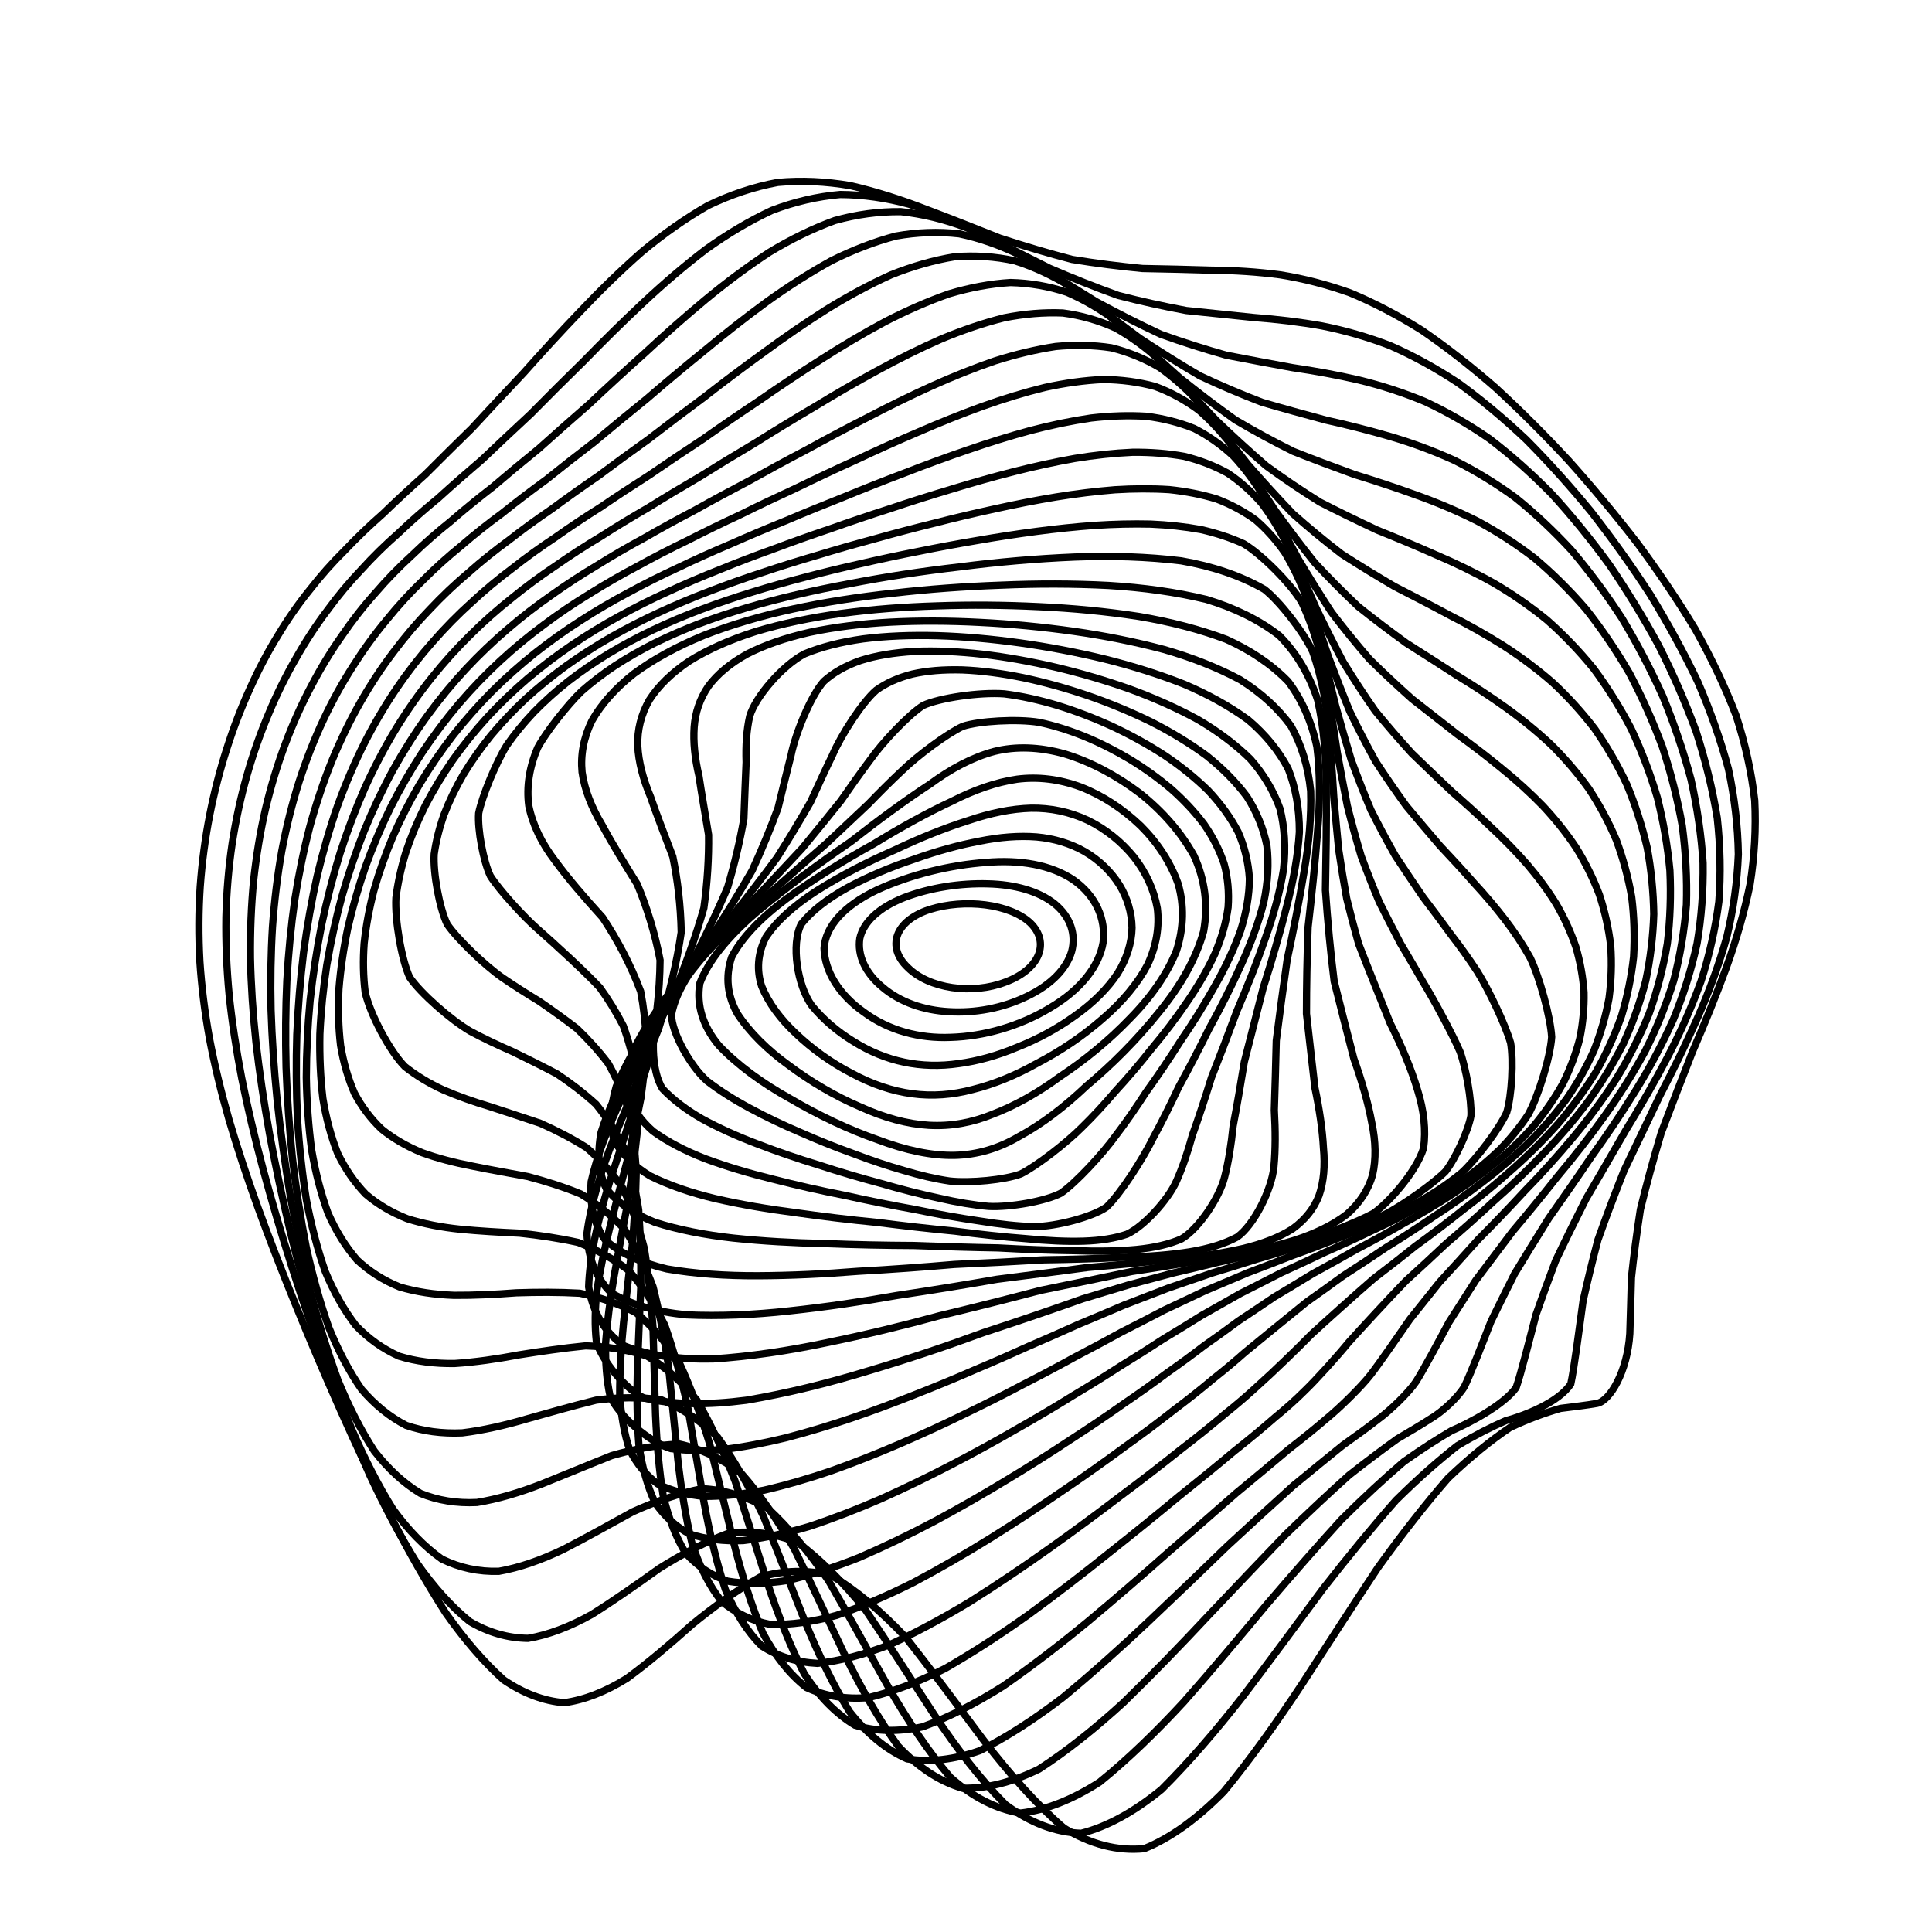 <svg xmlns="http://www.w3.org/2000/svg" version="1.1" xmlns:xlink="http://www.w3.org/1999/xlink" xmlns:svgjs="http://svgjs.dev/svgjs" viewBox="0 0 800 800"><defs><linearGradient x1="50%" y1="0%" x2="50%" y2="100%" id="ccchaos-grad"><stop stop-color="hsl(265, 55%, 30%)" stop-opacity="1" offset="0%"></stop><stop stop-color="hsl(265, 55%, 60%)" stop-opacity="1" offset="100%"></stop></linearGradient></defs><g stroke-width="3" stroke="url(#ccchaos-grad)" fill="none" stroke-linecap="round"><path d="M383.14 86.54C393.58 90.47 403.88 94.57 414.01 98.61 424.14 101.91 434.13 104.88 443.94 107.43 453.78 109.04 463.48 110.26 473.04 111.18 482.66 111.38 492.18 111.55 501.61 111.87 511.15 111.96 520.64 112.56 530.11 113.8 539.74 115.34 549.38 117.81 559.04 121.26 568.91 125.35 578.82 130.54 588.77 136.78 598.91 143.73 609.07 151.67 619.19 160.48 629.42 169.87 639.55 179.98 649.46 190.64 659.33 201.66 668.84 213.07 677.87 224.74 686.61 236.54 694.67 248.47 701.91 260.44 708.6 272.4 714.29 284.34 718.85 296.22 722.68 308.03 725.28 319.77 726.59 331.45 727.17 343.05 726.51 354.62 724.67 366.16 722.31 377.65 718.99 389.15 714.83 400.67 710.61 412.18 705.91 423.74 700.9 435.3 696.37 446.87 691.98 458.18 687.86 469.17 684.58 480.13 681.7 490.71 679.25 500.84 677.69 510.85 676.47 520.31 675.54 529.09 675.29 537.64 675.11 545.39 674.87 552.24 673.9 567.87 666.64 580.15 661.29 581.12 657.09 581.86 652.03 582.45 646.16 583.19 639.93 584.97 632.93 587.49 625.26 591.11 617.28 596.47 608.71 603.4 599.62 612.07 590.33 622.75 580.62 635.16 570.56 649.14 560.39 664.48 549.95 680.66 539.31 697.09 528.62 713.3 517.78 728.46 506.83 741.8 495.88 752.95 484.86 761.03 473.79 765.49 462.74 766.59 451.65 763.72 440.57 756.98 429.5 747.46 418.42 735.09 407.35 720.67 396.29 705.86 385.5 691.29 374.98 677.91 364.44 666.8 354.16 658.17 344.15 652.36 334.1 649.9 324.29 650.24 314.74 653.03 305.13 658.4 295.75 665.17 286.61 672.64 277.39 680.88 268.39 688.53 259.61 694.97 250.73 700.48 242.06 703.91 233.61 705.05 225.05 704.35 216.7 701.16 208.57 695.62 200.34 688.28 192.33 678.92 184.57 667.91 176.74 655.68 169.17 642.33 161.89 628.25 154.58 613.65 147.59 598.79 140.98 583.93 134.37 569.08 128.17 554.5 122.42 540.34 116.74 526.44 111.54 513.02 106.85 500.11 102.29 487.5 98.27 475.34 94.83 463.61 91.53 452.11 88.83 440.92 86.74 430 84.79 419.21 83.46 408.6 82.77 398.14 82.19 387.73 82.23 377.4 82.9 367.18 83.64 356.95 84.97 347.05 86.84 337.49 88.72 327.94 91.1 318.75 93.94 309.96 96.73 301.19 99.95 292.86 103.56 285 107.06 277.19 110.93 269.87 115.13 263.07 119.2 256.3 123.58 250.03 128.27 244.24 132.8 238.4 137.64 232.97 142.77 227.9 147.76 222.62 153.06 217.56 158.66 212.64 164.17 207.29 170 201.91 176.15 196.42 182.24 190.31 188.68 183.95 195.46 177.31 202.22 169.97 209.34 162.33 216.81 154.44 224.29 146.01 232.12 137.47 240.27 128.97 248.46 120.33 256.98 112.04 265.78 104.3 274.63 96.94 283.76 90.48 293.14 85.12 302.56 80.58 312.2 77.36 322.05 75.54 331.91 74.65 341.96 75.12 352.15 76.87 362.35 79.22 372.69 82.5 383.13 86.54" stroke-dasharray="0 0" transform="rotate(0, 400, 400)" opacity="0.26"></path><path d="M383.01 97.11C393.11 101.08 403.08 105.22 412.93 109.3 422.79 112.69 432.53 115.75 442.13 118.41 451.77 120.15 461.3 121.5 470.72 122.54 480.21 122.83 489.63 123.05 498.97 123.34 508.43 123.34 517.86 123.75 527.27 124.71 536.83 125.87 546.4 127.85 555.99 130.74 565.75 134.17 575.54 138.63 585.33 144.09 595.27 150.22 605.18 157.32 615.02 165.3 624.92 173.88 634.66 183.2 644.14 193.13 653.53 203.48 662.53 214.28 671.01 225.41 679.19 236.75 686.67 248.3 693.34 259.94 699.48 271.65 704.65 283.39 708.74 295.1 712.16 306.79 714.42 318.43 715.47 330 715.87 341.53 715.13 353 713.28 364.39 710.99 375.77 707.8 387.09 703.84 398.35 699.83 409.6 695.37 420.81 690.6 431.93 686.27 443.05 682.05 453.8 678.05 464.15 674.81 474.45 671.91 484.29 669.39 493.59 667.69 502.78 666.29 511.34 665.15 519.19 664.46 530.25 663.53 547.69 662.64 553.88 658.47 561.71 644.57 568.45 636.92 571.08 631.24 574.07 624.83 577.91 617.76 582.89 610.41 589.54 602.47 597.67 594.01 607.39 585.34 618.85 576.24 631.78 566.77 645.96 557.18 661.18 547.29 676.92 537.17 692.62 527 707.86 516.63 721.89 506.14 734.02 495.63 743.99 485.02 750.99 474.34 754.57 463.67 755.03 452.95 751.82 442.2 745.06 431.47 735.78 420.71 723.89 409.95 710.1 399.19 695.96 388.68 681.98 378.42 669.04 368.15 658.12 358.12 649.42 348.33 643.27 338.51 640.17 328.92 639.68 319.56 641.5 310.15 645.81 300.96 651.57 291.98 658.18 282.94 665.73 274.1 672.97 265.47 679.33 256.75 685.08 248.23 689.11 239.91 691.15 231.5 691.67 223.29 689.93 215.3 685.99 207.22 680.4 199.37 672.83 191.75 663.57 184.08 653.06 176.67 641.31 169.55 628.65 162.41 615.33 155.59 601.53 149.14 587.54 142.71 573.38 136.68 559.3 131.09 545.47 125.57 531.76 120.53 518.42 115.99 505.49 111.57 492.79 107.69 480.5 104.38 468.63 101.2 456.94 98.61 445.6 96.62 434.6 94.77 423.7 93.52 413.06 92.9 402.66 92.39 392.3 92.48 382.13 93.2 372.15 93.99 362.17 95.34 352.6 97.22 343.44 99.11 334.27 101.48 325.53 104.3 317.22 107.07 308.92 110.25 301.08 113.8 293.71 117.26 286.34 121.06 279.46 125.19 273.05 129.17 266.61 133.47 260.61 138.05 255.04 142.49 249.33 147.21 243.96 152.21 238.87 157.07 233.49 162.23 228.25 167.66 223.07 173 217.43 178.64 211.7 184.58 205.82 190.45 199.32 196.65 192.57 203.17 185.54 209.66 177.89 216.49 169.98 223.64 161.86 230.79 153.31 238.28 144.72 246.07 136.25 253.89 127.74 262.02 119.64 270.44 112.15 278.88 105.09 287.61 98.97 296.58 93.95 305.57 89.75 314.81 86.84 324.24 85.31 333.69 84.66 343.34 85.32 353.14 87.22 362.95 89.67 372.91 93.03 383 97.11" stroke-dasharray="0 0" transform="rotate(4.276, 400, 400)" opacity="0.47"></path><path d="M383.43 107.68C393.18 111.68 402.85 115.85 412.42 119.97 422.01 123.43 431.5 126.58 440.9 129.35 450.33 131.23 459.68 132.72 468.96 133.88 478.3 134.29 487.59 134.59 496.84 134.89 506.18 134.85 515.51 135.13 524.83 135.86 534.27 136.7 543.73 138.26 553.19 140.63 562.79 143.45 572.39 147.22 581.97 151.93 591.65 157.25 601.27 163.51 610.77 170.64 620.29 178.36 629.61 186.84 638.63 195.97 647.52 205.55 655.99 215.64 663.91 226.12 671.53 236.87 678.45 247.88 684.56 259.06 690.18 270.36 694.85 281.75 698.5 293.14 701.53 304.58 703.48 315.98 704.31 327.31 704.55 338.65 703.73 349.9 701.89 361.05 699.67 372.21 696.62 383.26 692.86 394.19 689.06 405.12 684.83 415.93 680.3 426.57 676.17 437.21 672.11 447.4 668.24 457.11 665.05 466.78 662.15 475.91 659.57 484.46 657.74 492.9 656.19 500.68 654.86 507.73 653.82 517.67 652.29 533.22 651.22 538.8 647.15 546.69 634.36 556.1 627.37 560.43 622.19 564.62 616.32 569.74 609.82 575.99 603.06 583.79 595.72 592.94 587.86 603.5 579.81 615.54 571.31 628.77 562.43 642.97 553.42 657.89 544.09 673.04 534.51 687.91 524.86 702.13 514.99 715.01 504.97 725.95 494.92 734.77 484.74 740.75 474.48 743.5 464.21 743.38 453.87 739.89 443.48 733.13 433.1 724.11 422.67 712.7 412.23 699.53 401.79 686.04 391.57 672.66 381.58 660.16 371.58 649.47 361.8 640.74 352.25 634.29 342.66 630.64 333.28 629.37 324.13 630.28 314.92 633.58 305.91 638.33 297.11 644.03 288.25 650.82 279.57 657.53 271.09 663.65 262.54 669.46 254.17 673.87 246 676.61 237.75 678.12 229.7 677.61 221.85 675.11 213.94 671.12 206.24 665.24 198.79 657.68 191.29 648.89 184.04 638.77 177.1 627.62 170.14 615.73 163.5 603.18 157.22 590.25 150.98 577.02 145.13 563.69 139.7 550.44 134.36 537.18 129.48 524.16 125.1 511.45 120.84 498.87 117.1 486.64 113.92 474.8 110.87 463.09 108.39 451.74 106.5 440.74 104.75 429.83 103.59 419.22 103.04 408.91 102.6 398.63 102.75 388.61 103.5 378.85 104.32 369.09 105.7 359.8 107.58 350.97 109.47 342.13 111.84 333.75 114.63 325.83 117.37 317.88 120.51 310.41 124.02 303.4 127.42 296.35 131.16 289.75 135.21 283.59 139.12 277.35 143.34 271.49 147.82 265.98 152.16 260.28 156.78 254.84 161.65 249.6 166.4 244.02 171.42 238.52 176.7 233.01 181.88 227.02 187.34 220.91 193.09 214.61 198.76 207.73 204.74 200.61 211.02 193.23 217.25 185.3 223.81 177.17 230.67 168.89 237.51 160.28 244.68 151.72 252.14 143.34 259.6 135.01 267.37 127.15 275.42 119.95 283.48 113.24 291.82 107.47 300.4 102.81 309 98.97 317.83 96.39 326.88 95.13 335.93 94.73 345.19 95.58 354.63 97.61 364.06 100.16 373.66 103.57 383.42 107.67" stroke-dasharray="0 0" transform="rotate(8.552, 400, 400)" opacity="0.57"></path><path d="M384.36 118.25C393.79 122.27 403.16 126.45 412.46 130.6 421.78 134.12 431.03 137.36 440.22 140.24 449.43 142.26 458.6 143.9 467.71 145.2 476.88 145.75 486.03 146.15 495.14 146.51 504.34 146.47 513.53 146.67 522.71 147.23 532 147.81 541.3 149.02 550.57 150.93 559.96 153.2 569.33 156.33 578.64 160.33 588.01 164.88 597.29 170.32 606.41 176.6 615.51 183.44 624.37 191.04 632.9 199.33 641.27 208.06 649.2 217.35 656.57 227.08 663.63 237.12 670 247.49 675.58 258.07 680.68 268.83 684.9 279.73 688.13 290.67 690.81 301.7 692.47 312.73 693.1 323.7 693.2 334.71 692.33 345.64 690.52 356.45 688.37 367.28 685.47 377.98 681.89 388.51 678.3 399.05 674.3 409.42 670 419.55 666.07 429.69 662.18 439.32 658.42 448.43 655.29 457.5 652.4 465.99 649.78 473.87 647.85 481.66 646.15 488.79 644.65 495.21 643.3 504.29 641.18 518.6 639.91 523.93 638.49 528.67 633.21 536.4 629.05 540.21 625.88 543.45 622.04 547.08 617.56 551.31 612.83 556.67 607.46 562.96 601.48 570.35 595.27 579.12 588.5 589.11 581.22 600.3 573.76 612.69 565.84 626.04 557.53 640.05 549.1 654.52 540.33 668.97 531.28 682.92 522.16 696.07 512.81 707.8 503.27 717.57 493.7 725.29 483.97 730.3 474.13 732.29 464.28 731.66 454.34 727.92 444.32 721.2 434.31 712.45 424.24 701.51 414.13 688.96 404.02 676.11 394.1 663.32 384.39 651.28 374.67 640.83 365.15 632.12 355.83 625.44 346.49 621.29 337.33 619.32 328.38 619.38 319.38 621.7 310.57 625.47 301.95 630.25 293.27 636.21 284.77 642.3 276.45 648.05 268.07 653.74 259.87 658.33 251.86 661.56 243.78 663.82 235.89 664.34 228.21 663.07 220.47 660.5 212.95 656.16 205.67 650.2 198.35 643.08 191.29 634.6 184.53 625 177.77 614.61 171.32 603.44 165.23 591.72 159.18 579.61 153.51 567.23 148.27 554.77 143.12 542.2 138.41 529.72 134.19 517.44 130.09 505.2 126.5 493.24 123.45 481.59 120.55 470.04 118.18 458.81 116.4 447.92 114.75 437.11 113.67 426.6 113.18 416.42 112.81 406.28 113.01 396.42 113.8 386.87 114.66 377.32 116.05 368.27 117.93 359.71 119.82 351.12 122.17 343.01 124.93 335.38 127.65 327.7 130.75 320.48 134.19 313.7 137.54 306.85 141.22 300.41 145.19 294.36 149.04 288.19 153.17 282.33 157.56 276.76 161.81 270.96 166.33 265.35 171.09 259.86 175.72 254.01 180.61 248.18 185.76 242.3 190.79 235.94 196.09 229.43 201.66 222.73 207.15 215.49 212.92 208.03 218.97 200.35 224.97 192.21 231.27 183.92 237.86 175.55 244.42 166.95 251.29 158.47 258.43 150.25 265.57 142.16 273 134.59 280.7 127.73 288.4 121.39 296.37 116.01 304.59 111.73 312.81 108.25 321.27 105.99 329.95 105.01 338.63 104.85 347.52 105.88 356.59 108.03 365.67 110.66 374.93 114.12 384.35 118.24" stroke-dasharray="0 0" transform="rotate(12.828, 400, 400)" opacity="0.25"></path><path d="M385.79 128.82C394.9 132.85 403.98 137.04 413.01 141.2 422.06 144.78 431.07 148.1 440.03 151.07 449.02 153.23 457.99 155.03 466.92 156.48 475.9 157.2 484.87 157.72 493.81 158.17 502.83 158.17 511.85 158.34 520.85 158.79 529.94 159.18 539.02 160.1 548.06 161.62 557.19 163.41 566.27 165.97 575.26 169.32 584.29 173.13 593.18 177.78 601.88 183.24 610.53 189.21 618.91 195.93 626.93 203.33 634.78 211.19 642.16 219.62 648.98 228.53 655.49 237.77 661.32 247.38 666.39 257.27 671.02 267.37 674.79 277.64 677.65 288.02 680 298.51 681.41 309.04 681.86 319.54 681.84 330.1 680.93 340.6 679.15 350.97 677.09 361.38 674.32 371.65 670.94 381.72 667.56 391.82 663.77 401.71 659.7 411.32 655.96 420.94 652.24 430.04 648.61 438.58 645.55 447.1 642.68 455.03 640.03 462.34 638.01 469.6 636.18 476.21 634.53 482.16 632.89 490.64 630.2 504.33 628.72 509.74 627.18 514.86 622.02 524.33 618.12 529.47 615.19 533.69 611.66 538.39 607.53 543.75 603.2 550.18 598.28 557.52 592.78 565.87 587.08 575.43 580.83 586.04 574.1 597.65 567.19 610.21 559.84 623.46 552.09 637.13 544.22 651 536 664.64 527.48 677.61 518.9 689.67 510.06 700.25 501.01 708.88 491.92 715.55 482.66 719.66 473.26 720.96 463.84 719.86 454.31 715.92 444.68 709.27 435.06 700.8 425.35 690.34 415.58 678.39 405.81 666.17 396.21 653.96 386.79 642.38 377.36 632.21 368.11 623.56 359.04 616.7 349.94 612.13 341.02 609.53 332.28 608.8 323.51 610.2 314.9 613.01 306.46 616.87 297.99 621.97 289.67 627.35 281.53 632.61 273.34 638.03 265.32 642.62 257.48 646.12 249.58 648.93 241.88 650.24 234.37 649.99 226.82 648.65 219.49 645.68 212.39 641.19 205.28 635.62 198.42 628.71 191.85 620.65 185.3 611.79 179.05 602.05 173.16 591.66 167.32 580.79 161.85 569.52 156.8 558.02 151.84 546.33 147.31 534.59 143.26 522.93 139.34 511.24 135.9 499.72 132.99 488.44 130.22 477.21 127.99 466.24 126.3 455.59 124.76 444.98 123.77 434.67 123.34 424.68 123.04 414.72 123.29 405.06 124.1 395.71 124.99 386.35 126.39 377.51 128.26 369.16 130.15 360.79 132.47 352.89 135.2 345.44 137.89 337.94 140.94 330.87 144.33 324.21 147.63 317.46 151.24 311.07 155.14 305.01 158.92 298.79 162.97 292.84 167.27 287.1 171.43 281.11 175.85 275.25 180.51 269.45 185.03 263.29 189.81 257.09 194.82 250.81 199.72 244.08 204.87 237.19 210.27 230.12 215.59 222.57 221.17 214.82 227.01 206.91 232.8 198.62 238.86 190.24 245.2 181.87 251.5 173.35 258.08 165.02 264.94 157.03 271.77 149.23 278.89 142 286.26 135.51 293.63 129.58 301.25 124.6 309.12 120.7 316.99 117.59 325.1 115.66 333.42 114.96 341.74 115.02 350.28 116.22 359.01 118.48 367.75 121.19 376.67 124.69 385.78 128.81" stroke-dasharray="0 0" transform="rotate(17.103, 400, 400)" opacity="0.49"></path><path d="M387.67 139.38C396.47 143.41 405.26 147.59 414.02 151.77 422.79 155.39 431.55 158.78 440.28 161.85 449.04 164.15 457.78 166.1 466.51 167.71 475.27 168.6 484.04 169.28 492.78 169.85 501.58 169.93 510.38 170.12 519.16 170.52 528 170.78 536.82 171.47 545.59 172.68 554.4 174.06 563.15 176.12 571.78 178.89 580.42 182.03 588.9 185.95 597.15 190.62 605.32 195.75 613.2 201.61 620.7 208.13 628.01 215.08 634.85 222.62 641.13 230.67 647.1 239.05 652.42 247.84 657.01 256.94 661.18 266.28 664.55 275.84 667.05 285.54 669.11 295.4 670.29 305.32 670.58 315.24 670.46 325.25 669.53 335.21 667.8 345.07 665.82 354.97 663.2 364.74 660 374.31 656.82 383.91 653.25 393.29 649.4 402.39 645.85 411.49 642.29 420.07 638.8 428.11 635.81 436.13 632.96 443.58 630.31 450.45 628.21 457.27 626.28 463.51 624.5 469.15 622.6 477.28 619.37 490.9 617.68 496.65 615.99 502.39 610.87 513.92 607.17 520.44 604.43 525.62 601.16 531.33 597.34 537.73 593.36 545.1 588.82 553.32 583.75 562.45 578.52 572.59 572.76 583.62 566.53 595.43 560.15 607.95 553.33 620.93 546.11 634.1 538.79 647.26 531.1 660.01 523.11 671.95 515.05 682.9 506.72 692.35 498.16 699.88 489.57 705.56 480.77 708.83 471.82 709.5 462.85 708 453.73 703.9 444.51 697.34 435.28 689.17 425.95 679.18 416.53 667.82 407.12 656.22 397.85 644.59 388.73 633.48 379.61 623.61 370.63 615.05 361.82 608.07 353 603.13 344.32 599.97 335.8 598.53 327.26 599.06 318.87 600.96 310.64 603.9 302.38 608.12 294.26 612.75 286.32 617.42 278.33 622.43 270.5 626.86 262.85 630.45 255.16 633.59 247.65 635.48 240.34 636.03 233 635.7 225.87 633.91 218.98 630.71 212.08 626.56 205.43 621.12 199.07 614.53 192.74 607.16 186.71 598.87 181.02 589.83 175.4 580.29 170.14 570.23 165.29 559.82 160.53 549.15 156.2 538.31 152.32 527.43 148.58 516.45 145.3 505.54 142.54 494.79 139.91 484.03 137.8 473.46 136.22 463.15 134.78 452.87 133.87 442.84 133.51 433.1 133.27 423.39 133.56 413.95 134.4 404.81 135.31 395.67 136.71 387.02 138.58 378.84 140.45 370.64 142.76 362.88 145.44 355.54 148.09 348.15 151.09 341.15 154.42 334.51 157.67 327.76 161.22 321.33 165.04 315.17 168.74 308.83 172.72 302.7 176.93 296.73 181.01 290.49 185.34 284.32 189.89 278.18 194.32 271.68 198.98 265.12 203.86 258.45 208.64 251.38 213.65 244.14 218.9 236.75 224.05 228.94 229.46 220.99 235.11 212.92 240.7 204.56 246.55 196.18 252.65 187.87 258.71 179.51 265.04 171.41 271.62 163.7 278.17 156.25 284.99 149.41 292.06 143.33 299.12 137.82 306.42 133.26 313.97 129.76 321.5 127.02 329.27 125.41 337.26 124.98 345.25 125.26 353.45 126.61 361.85 128.98 370.26 131.75 378.86 135.27 387.66 139.38" stroke-dasharray="0 0" transform="rotate(21.379, 400, 400)" opacity="0.56"></path><path d="M389.94 149.95C398.43 153.96 406.93 158.13 415.41 162.3 423.91 165.95 432.41 169.4 440.89 172.57 449.4 175 457.9 177.1 466.39 178.88 474.92 179.95 483.44 180.81 491.95 181.51 500.5 181.72 509.04 181.97 517.55 182.37 526.1 182.56 534.62 183.1 543.06 184.07 551.53 185.13 559.91 186.76 568.14 189.03 576.36 191.58 584.38 194.83 592.16 198.78 599.84 203.12 607.21 208.14 614.18 213.82 620.96 219.88 627.26 226.53 633.02 233.69 638.48 241.18 643.3 249.1 647.43 257.36 651.18 265.88 654.17 274.65 656.36 283.61 658.14 292.73 659.11 301.96 659.27 311.22 659.08 320.59 658.13 329.94 656.45 339.22 654.58 348.55 652.1 357.76 649.08 366.79 646.09 375.85 642.74 384.71 639.1 393.3 635.74 401.89 632.34 410 628.98 417.6 626.07 425.17 623.27 432.23 620.61 438.76 617.45 448.27 612.41 464.75 610.32 471.86 608.68 478.74 604.94 491.57 602.51 498.02 600.83 502.8 598.74 507.81 596.22 513.17 593.64 519.24 590.58 525.87 587.02 533.16 583.34 541.31 579.15 550.23 574.47 559.93 569.64 570.46 564.33 581.69 558.57 593.5 552.68 605.79 546.36 618.34 539.65 630.88 532.84 643.23 525.67 655.02 518.19 665.9 510.64 675.75 502.81 684.09 494.74 690.57 486.63 695.32 478.31 697.82 469.8 697.92 461.28 696.06 452.6 691.85 443.78 685.41 434.96 677.54 426.01 668.03 416.97 657.25 407.92 646.26 398.99 635.2 390.19 624.56 381.38 615.01 372.71 606.58 364.17 599.53 355.62 594.3 347.2 590.65 338.93 588.56 330.64 588.3 322.48 589.32 314.47 591.39 306.43 594.71 298.54 598.54 290.8 602.57 283.03 607.05 275.42 611.18 267.98 614.69 260.51 617.95 253.21 620.21 246.11 621.34 239 621.8 232.09 620.98 225.42 618.88 218.75 615.99 212.34 611.87 206.2 606.63 200.1 600.69 194.3 593.8 188.83 586.11 183.44 577.91 178.4 569.11 173.75 559.86 169.21 550.31 165.07 540.48 161.38 530.49 157.82 520.37 154.71 510.2 152.09 500.09 149.61 489.94 147.62 479.9 146.15 470.04 144.81 460.18 143.99 450.52 143.69 441.1 143.51 431.7 143.84 422.52 144.7 413.61 145.63 404.69 147.03 396.23 148.88 388.2 150.74 380.14 153.01 372.48 155.65 365.21 158.26 357.87 161.21 350.87 164.47 344.19 167.66 337.39 171.14 330.84 174.88 324.51 178.52 318.01 182.41 311.65 186.54 305.39 190.54 298.88 194.78 292.4 199.23 285.9 203.56 279.07 208.11 272.17 212.88 265.15 217.53 257.78 222.42 250.26 227.52 242.61 232.53 234.63 237.77 226.55 243.25 218.4 248.65 210.06 254.3 201.77 260.19 193.61 266.02 185.49 272.11 177.68 278.44 170.31 284.74 163.25 291.28 156.83 298.07 151.19 304.83 146.13 311.84 142 319.07 138.9 326.29 136.53 333.75 135.25 341.42 135.07 349.09 135.56 356.97 137.06 365.06 139.5 373.14 142.33 381.43 145.85 389.93 149.95" stroke-dasharray="0 0" transform="rotate(25.655, 400, 400)" opacity="0.08"></path><path d="M392.52 160.52C400.71 164.5 408.92 168.64 417.12 172.79 425.34 176.47 433.56 179.97 441.78 183.21 450.01 185.77 458.26 188.02 466.48 189.97 474.74 191.23 483 192.27 491.23 193.14 499.5 193.51 507.74 193.86 515.94 194.31 524.17 194.49 532.34 194.95 540.42 195.75 548.51 196.56 556.48 197.86 564.28 199.7 572.05 201.75 579.6 204.42 586.89 207.72 594.07 211.33 600.92 215.59 607.36 220.46 613.62 225.67 619.4 231.45 624.65 237.74 629.61 244.33 633.97 251.37 637.67 258.78 641.02 266.43 643.66 274.38 645.56 282.54 647.1 290.87 647.9 299.35 647.95 307.9 647.69 316.57 646.74 325.25 645.13 333.9 643.35 342.6 641.01 351.22 638.18 359.7 635.38 368.2 632.23 376.53 628.8 384.63 625.63 392.74 622.39 400.4 619.16 407.62 616.34 414.82 613.59 421.57 610.94 427.86 607.72 437.08 602.34 453.51 600.02 460.9 598.15 468.23 594.03 482.6 591.52 490.11 589.82 495.63 587.76 501.44 585.33 507.65 582.87 514.51 579.97 521.92 576.64 529.93 573.21 538.69 569.32 548.11 564.98 558.17 560.52 568.87 555.61 580.1 550.27 591.72 544.82 603.62 538.96 615.59 532.73 627.38 526.4 638.84 519.73 649.63 512.74 659.43 505.69 668.19 498.34 675.46 490.75 680.96 483.12 684.84 475.26 686.64 467.21 686.23 459.14 684.07 450.89 679.79 442.49 673.49 434.08 665.93 425.53 656.88 416.87 646.69 408.2 636.28 399.62 625.79 391.15 615.63 382.68 606.41 374.31 598.15 366.06 591.08 357.8 585.62 349.66 581.56 341.65 578.9 333.62 577.91 325.71 578.12 317.94 579.33 310.16 581.78 302.5 584.8 294.99 588.11 287.46 592 280.08 595.69 272.87 598.97 265.64 602.19 258.58 604.62 251.71 606.13 244.84 607.15 238.17 607.08 231.74 605.89 225.32 604.04 219.14 601.07 213.24 597.05 207.39 592.4 201.83 586.82 196.6 580.42 191.44 573.53 186.63 565.99 182.2 557.92 177.87 549.53 173.94 540.77 170.44 531.76 167.06 522.58 164.12 513.26 161.66 503.89 159.32 494.45 157.46 485.04 156.1 475.71 154.86 466.38 154.12 457.17 153.89 448.12 153.76 439.09 154.12 430.23 155 421.56 155.94 412.9 157.34 404.63 159.16 396.73 161.01 388.81 163.24 381.23 165.83 373.98 168.39 366.67 171.29 359.64 174.48 352.86 177.61 345.97 181.01 339.27 184.67 332.75 188.24 326.04 192.05 319.44 196.09 312.89 200.01 306.11 204.15 299.32 208.5 292.5 212.74 285.38 217.19 278.18 221.84 270.88 226.39 263.27 231.14 255.55 236.11 247.73 240.98 239.67 246.07 231.55 251.38 223.43 256.62 215.19 262.08 207.07 267.76 199.14 273.4 191.32 279.26 183.87 285.36 176.89 291.41 170.28 297.71 164.32 304.22 159.14 310.72 154.53 317.44 150.84 324.39 148.15 331.32 146.14 338.48 145.16 345.84 145.23 353.2 145.92 360.78 147.55 368.56 150.07 376.34 152.93 384.32 156.46 392.51 160.52" stroke-dasharray="0 0" transform="rotate(29.931, 400, 400)" opacity="0.53"></path><path d="M395.34 171.09C403.23 175.03 411.14 179.13 419.05 183.25 426.97 186.94 434.91 190.48 442.84 193.79 450.79 196.47 458.75 198.86 466.69 200.97 474.65 202.43 482.61 203.66 490.53 204.71 498.48 205.25 506.4 205.75 514.25 206.29 522.12 206.53 529.92 206.96 537.6 207.67 545.28 208.31 552.81 209.36 560.16 210.87 567.46 212.5 574.53 214.68 581.31 217.42 587.98 220.39 594.31 223.96 600.24 228.09 605.98 232.51 611.26 237.47 616.02 242.93 620.52 248.66 624.44 254.84 627.73 261.4 630.72 268.18 633.04 275.28 634.68 282.63 636.01 290.14 636.65 297.84 636.6 305.66 636.3 313.58 635.36 321.57 633.82 329.56 632.14 337.61 629.94 345.61 627.29 353.53 624.67 361.47 621.72 369.28 618.5 376.92 615.51 384.56 612.43 391.83 609.34 398.72 606.61 405.6 603.92 412.12 601.3 418.26 599.1 424.41 596.96 430.23 594.89 435.74 592.37 443.97 587.76 459.63 585.46 467.38 584.08 472.84 582.5 478.4 580.68 484.15 578.94 490.35 576.9 496.88 574.52 503.81 572.15 511.32 569.38 519.33 566.23 527.89 563.01 537.05 559.38 546.76 555.33 556.97 551.19 567.65 546.64 578.69 541.69 589.94 536.64 601.31 531.21 612.59 525.42 623.53 519.55 634.04 513.33 643.81 506.81 652.53 500.23 660.23 493.36 666.48 486.23 671.04 479.07 674.12 471.67 675.28 464.06 674.43 456.44 672.03 448.62 667.71 440.64 661.57 432.65 654.34 424.51 645.75 416.23 636.12 407.95 626.3 399.74 616.36 391.61 606.69 383.48 597.82 375.44 589.75 367.5 582.71 359.55 577.08 351.7 572.68 343.97 569.52 336.22 567.88 328.59 567.34 321.08 567.75 313.56 569.35 306.16 571.55 298.9 574.13 291.63 577.34 284.5 580.52 277.54 583.44 270.56 586.45 263.76 588.87 257.14 590.56 250.53 591.95 244.12 592.41 237.94 591.91 231.78 590.91 225.87 588.9 220.22 585.92 214.63 582.41 209.32 578 204.33 572.79 199.42 567.14 194.85 560.79 190.64 553.88 186.53 546.66 182.81 538.98 179.51 530.98 176.31 522.79 173.55 514.36 171.24 505.8 169.05 497.16 167.32 488.44 166.06 479.73 164.93 470.99 164.26 462.29 164.09 453.68 164.01 445.07 164.41 436.56 165.3 428.18 166.25 419.8 167.64 411.73 169.44 403.97 171.25 396.19 173.44 388.69 175.98 381.45 178.49 374.15 181.32 367.07 184.44 360.19 187.5 353.2 190.83 346.36 194.41 339.62 197.9 332.73 201.63 325.89 205.57 319.08 209.41 312.06 213.46 305.01 217.71 297.91 221.85 290.57 226.2 283.14 230.74 275.63 235.18 267.88 239.81 260.05 244.64 252.16 249.39 244.11 254.34 236.05 259.49 228.04 264.56 220.01 269.85 212.14 275.35 204.53 280.79 197.08 286.45 190.03 292.33 183.51 298.16 177.36 304.21 171.89 310.48 167.19 316.72 163.06 323.18 159.81 329.86 157.51 336.51 155.86 343.38 155.18 350.46 155.48 357.53 156.35 364.81 158.1 372.29 160.68 379.76 163.56 387.45 167.07 395.33 171.09" stroke-dasharray="0 0" transform="rotate(34.207, 400, 400)" opacity="0.33"></path><path d="M398.31 181.66C405.89 185.55 413.5 189.6 421.11 193.68 428.73 197.36 436.36 200.93 443.99 204.29 451.64 207.07 459.28 209.6 466.91 211.86 474.55 213.52 482.18 214.95 489.77 216.19 497.37 216.93 504.92 217.6 512.4 218.27 519.88 218.61 527.27 219.08 534.53 219.76 541.77 220.31 548.85 221.2 555.73 222.46 562.54 223.78 569.12 225.56 575.4 227.83 581.56 230.26 587.39 233.23 592.81 236.71 598.05 240.42 602.85 244.63 607.14 249.33 611.2 254.24 614.71 259.6 617.63 265.35 620.28 271.29 622.32 277.57 623.73 284.12 624.86 290.81 625.37 297.73 625.25 304.81 624.91 311.98 624 319.26 622.53 326.6 620.95 333.98 618.9 341.38 616.42 348.74 613.98 356.12 611.22 363.43 608.2 370.64 605.38 377.84 602.47 384.76 599.52 391.38 596.88 398 594.26 404.33 591.69 410.39 589.47 416.47 587.3 422.32 585.17 427.95 583.4 433.66 581.62 439.22 579.83 444.68 578.33 450.32 576.75 455.94 575.06 461.63 573.56 467.6 571.89 473.73 570.01 480.11 568.23 486.88 566.18 494 563.84 501.51 561.52 509.5 558.86 517.94 555.85 526.84 552.81 536.21 549.39 546.01 545.6 556.17 541.74 566.63 537.5 577.31 532.89 588.04 528.21 598.75 523.16 609.22 517.78 619.26 512.32 628.79 506.54 637.51 500.46 645.18 494.32 651.85 487.9 657.13 481.22 660.83 474.51 663.18 467.56 663.77 460.39 662.54 453.21 659.94 445.83 655.61 438.27 649.66 430.7 642.76 422.97 634.63 415.08 625.55 407.2 616.3 399.37 606.91 391.59 597.72 383.82 589.22 376.12 581.39 368.5 574.42 360.88 568.68 353.34 564.01 345.9 560.43 338.46 558.2 331.11 556.98 323.88 556.65 316.65 557.45 309.53 558.85 302.54 560.67 295.55 563.18 288.7 565.76 282 568.22 275.31 570.9 268.78 573.16 262.43 574.86 256.1 576.4 249.96 577.2 244.05 577.19 235.35 576.18 219.3 569.19 212.04 563.34 207.39 558.79 203.05 553.56 199.08 547.73 195.2 541.61 191.69 535 188.58 527.99 185.59 520.8 183 513.29 180.84 505.57 178.8 497.75 177.19 489.78 176.04 481.72 175.01 473.63 174.42 465.49 174.3 457.36 174.28 449.22 174.71 441.11 175.6 433.04 176.56 424.97 177.93 417.14 179.69 409.53 181.48 401.91 183.62 394.5 186.09 387.28 188.55 380.01 191.31 372.9 194.35 365.92 197.34 358.86 200.59 351.88 204.08 344.97 207.49 337.92 211.13 330.9 214.97 323.87 218.73 316.66 222.68 309.42 226.83 302.12 230.88 294.64 235.13 287.08 239.55 279.45 243.88 271.66 248.4 263.82 253.1 255.97 257.72 248.02 262.53 240.13 267.53 232.34 272.46 224.59 277.58 217.05 282.9 209.83 288.16 202.81 293.63 196.23 299.3 190.19 304.92 184.55 310.75 179.58 316.78 175.37 322.78 171.71 328.99 168.9 335.41 166.99 341.8 165.68 348.4 165.29 355.19 165.81 361.98 166.84 368.97 168.69 376.16 171.32 383.34 174.21 390.72 177.69 398.3 181.65" stroke-dasharray="0 0" transform="rotate(38.483, 400, 400)" opacity="0.14"></path><path d="M401.33 192.23C408.6 196.05 415.9 200.04 423.2 204.06 430.5 207.74 437.82 211.31 445.13 214.71 452.45 217.58 459.76 220.23 467.05 222.64 474.35 224.48 481.62 226.11 488.84 227.56 496.07 228.51 503.24 229.38 510.31 230.2 517.38 230.68 524.34 231.25 531.16 231.96 537.94 232.5 544.55 233.3 550.95 234.4 557.28 235.49 563.36 236.98 569.14 238.88 577.47 242.12 592 251.15 598.02 256.94 603.23 263.42 610.61 278.62 612.7 287.16 613.67 293.08 614.06 299.24 613.89 305.6 613.53 312.04 612.65 318.64 611.26 325.33 609.78 332.07 607.87 338.87 605.56 345.7 603.3 352.54 600.73 359.38 597.9 366.18 595.25 372.98 592.5 379.59 589.69 385.98 587.16 392.37 584.62 398.57 582.09 404.59 579.89 410.64 577.7 416.54 575.53 422.33 573.68 428.2 571.82 434.02 569.94 439.81 568.32 445.78 566.62 451.82 564.83 457.97 563.23 464.38 561.47 471 559.53 477.87 557.69 485.09 555.63 492.64 553.3 500.55 551.02 508.84 548.44 517.52 545.55 526.56 542.64 535.94 539.41 545.63 535.83 555.55 532.21 565.64 528.25 575.79 523.95 585.88 519.59 595.82 514.89 605.42 509.87 614.5 504.8 623.03 499.42 630.72 493.75 637.36 488.03 643.05 482.04 647.43 475.79 650.33 469.51 652.02 462.99 652.11 456.26 650.55 449.51 647.8 442.55 643.5 435.41 637.76 428.26 631.19 420.94 623.52 413.46 614.98 405.98 606.29 398.53 597.45 391.13 588.74 383.72 580.62 376.37 573.04 369.09 566.19 361.81 560.4 354.6 555.53 347.48 551.6 340.36 548.87 333.32 547.05 326.39 546.04 319.47 546.08 312.64 546.72 305.95 547.8 299.26 549.58 292.7 551.52 286.29 553.45 279.89 555.68 273.65 557.64 267.6 559.2 258.64 561.2 241.82 561.64 234.04 559.83 226.61 556.77 213.31 546.53 207.53 539.56 203.88 534.46 200.59 528.84 197.68 522.78 194.88 516.54 192.46 509.94 190.46 503.05 188.57 496.06 187.09 488.85 186.04 481.47 185.1 474.05 184.59 466.51 184.53 458.89 184.55 451.26 185 443.57 185.9 435.85 186.86 428.13 188.21 420.56 189.94 413.14 191.68 405.71 193.78 398.41 196.18 391.24 198.58 384.03 201.26 376.92 204.22 369.89 207.13 362.78 210.3 355.72 213.69 348.69 217.01 341.55 220.56 334.4 224.3 327.23 227.96 319.93 231.82 312.57 235.86 305.18 239.82 297.64 243.95 290.05 248.26 282.43 252.49 274.7 256.89 266.96 261.46 259.25 265.96 251.52 270.63 243.88 275.48 236.4 280.27 229.02 285.23 221.89 290.38 215.11 295.47 208.58 300.75 202.51 306.22 196.99 311.64 191.88 317.26 187.43 323.07 183.72 328.84 180.53 334.81 178.14 340.97 176.61 347.11 175.63 353.45 175.5 359.97 176.22 366.48 177.4 373.19 179.34 380.08 182 386.97 184.89 394.05 188.33 401.32 192.22" stroke-dasharray="0 0" transform="rotate(42.759, 400, 400)" opacity="0.36"></path><path d="M404.31 202.8C411.27 206.55 418.24 210.45 425.22 214.41 432.2 218.05 439.18 221.62 446.15 225.05 453.13 228 460.09 230.75 467.02 233.29 473.95 235.31 480.85 237.13 487.68 238.78 494.51 239.95 501.27 241.02 507.92 242.04 514.56 242.69 521.07 243.4 527.43 244.19 533.75 244.78 539.89 245.57 545.81 246.6 554.44 248.2 570.13 253.18 577.02 256.7 583.27 260.79 593.32 271.23 596.99 277.53 599.83 284.36 602.59 299.77 602.53 308.19 602.16 313.94 601.32 319.88 600.01 325.97 598.64 332.09 596.86 338.34 594.72 344.66 592.63 350.99 590.24 357.39 587.6 363.83 585.12 370.26 582.53 376.58 579.86 382.77 577.44 388.97 574.98 395.07 572.52 401.06 570.33 407.1 568.15 413.07 565.96 419 564.06 425.03 562.13 431.07 560.17 437.16 558.45 443.41 556.66 449.78 554.78 456.3 553.08 463.05 551.24 470.03 549.25 477.26 547.36 484.77 545.27 492.59 542.95 500.7 540.69 509.11 538.17 517.83 535.37 526.81 532.58 536.01 529.49 545.41 526.1 554.92 522.69 564.48 518.96 574 514.93 583.33 510.86 592.42 506.47 601.11 501.79 609.21 497.07 616.73 492.06 623.41 486.76 629.07 481.44 633.84 475.84 637.38 470.01 639.56 464.14 640.66 458.04 640.31 451.72 638.49 445.39 635.63 438.85 631.39 432.12 625.87 425.39 619.64 418.48 612.42 411.41 604.41 404.34 596.27 397.28 587.96 390.25 579.74 383.23 572.01 376.24 564.72 369.31 558.02 362.39 552.24 355.52 547.22 348.73 543.02 341.95 539.88 335.24 537.53 328.64 535.92 322.03 535.26 315.53 535.18 309.15 535.55 302.78 536.61 296.53 537.88 290.43 539.23 284.35 540.94 278.42 542.5 272.66 543.79 264.17 545.61 248.25 546.57 240.9 545.4 233.9 543.24 221.41 535.25 216 529.55 212.59 525.34 209.51 520.61 206.81 515.42 204.2 510.07 201.96 504.32 200.11 498.23 198.36 492.05 197.01 485.58 196.07 478.88 195.22 472.13 194.78 465.2 194.76 458.1 194.83 451 195.3 443.77 196.2 436.43 197.15 429.08 198.48 421.81 200.16 414.61 201.87 407.41 203.9 400.27 206.24 393.2 208.56 386.1 211.17 379.04 214.03 372.01 216.86 364.93 219.93 357.85 223.22 350.78 226.46 343.62 229.9 336.43 233.54 329.22 237.1 321.91 240.86 314.55 244.78 307.16 248.63 299.68 252.66 292.18 256.85 284.67 260.96 277.11 265.25 269.58 269.69 262.13 274.06 254.7 278.6 247.41 283.3 240.33 287.94 233.39 292.76 226.74 297.73 220.47 302.66 214.47 307.76 208.94 313.03 203.96 318.27 199.39 323.68 195.46 329.26 192.24 334.82 189.51 340.56 187.54 346.47 186.37 352.37 185.7 358.45 185.82 364.7 186.72 370.94 188.03 377.37 190.05 383.97 192.71 390.57 195.59 397.35 198.98 404.3 202.79" stroke-dasharray="0 0" transform="rotate(47.034, 400, 400)" opacity="0.18"></path><path d="M407.15 213.37C413.79 217.03 420.43 220.84 427.07 224.72 433.71 228.32 440.35 231.87 446.96 235.3 453.58 238.31 460.17 241.15 466.72 243.81 473.27 245.99 479.77 247.99 486.2 249.83 492.62 251.23 498.95 252.51 505.16 253.73 511.36 254.59 517.42 255.46 523.31 256.39 532 257.51 548.18 260.45 555.55 262.5 562.44 264.84 574.29 271.34 579.1 275.56 583.24 280.28 588.95 291.62 590.49 298.18 591.3 305.14 590.41 320.42 588.78 328.63 587.51 334.19 585.88 339.91 583.9 345.77 581.96 351.64 579.75 357.63 577.3 363.72 574.99 369.81 572.55 375.87 570.03 381.88 567.72 387.9 565.35 393.9 562.96 399.87 560.81 405.88 558.64 411.91 556.46 417.96 554.52 424.09 552.54 430.3 550.53 436.61 548.74 443.06 546.87 449.66 544.92 456.44 543.13 463.4 541.22 470.59 539.17 478.01 537.23 485.65 535.12 493.55 532.8 501.68 530.55 510.03 528.07 518.6 525.35 527.33 522.65 536.2 519.69 545.15 516.46 554.11 513.22 563.02 509.7 571.78 505.9 580.28 502.08 588.48 497.98 596.22 493.6 603.33 489.2 609.87 484.52 615.58 479.58 620.31 472.01 625.61 455.62 628.74 446.85 626.35 440.93 623.42 434.8 619.27 428.48 613.99 422.16 608.1 415.66 601.33 409 593.84 402.34 586.24 395.68 578.46 389.04 570.72 382.4 563.39 375.79 556.41 369.23 549.9 362.67 544.17 356.17 539.08 349.73 534.68 343.3 531.2 336.94 528.4 330.67 526.27 324.41 524.99 318.24 524.24 312.19 523.94 303.2 524.6 285.91 527.33 277.67 528.79 269.66 530.25 254.67 531.22 247.78 530.43 241.21 528.88 229.54 522.63 224.49 517.97 219.9 512.53 212.51 499.07 209.78 491.23 208.18 485.79 206.95 480.03 206.11 473.98 205.36 467.9 204.99 461.56 205.01 455 205.12 448.44 205.61 441.67 206.5 434.74 207.44 427.8 208.74 420.86 210.38 413.94 212.03 407 214 400.08 216.26 393.16 218.51 386.22 221.03 379.28 223.8 372.33 226.54 365.35 229.51 358.34 232.69 351.31 235.82 344.23 239.16 337.1 242.68 329.95 246.14 322.74 249.79 315.49 253.59 308.23 257.34 300.92 261.25 293.61 265.31 286.33 269.31 279.05 273.47 271.83 277.77 264.73 282.02 257.71 286.42 250.86 290.97 244.24 295.47 237.81 300.13 231.69 304.94 225.96 309.7 220.52 314.62 215.56 319.71 211.14 324.75 207.11 329.96 203.7 335.33 200.97 343.42 197.9 360.41 196.08 369.31 197.31 375.29 198.74 381.43 200.8 387.74 203.47 394.04 206.32 400.51 209.64 407.14 213.36" stroke-dasharray="0 0" transform="rotate(51.31, 400, 400)" opacity="0.38"></path><path d="M409.77 223.93C416.07 227.5 422.38 231.21 428.67 235 434.96 238.53 441.23 242.04 447.48 245.46 453.72 248.51 459.93 251.42 466.09 254.18 472.24 256.5 478.33 258.67 484.34 260.7 496.31 263.5 507.87 266.01 518.77 268.47 529.49 269.95 539.39 271.98 548.2 274.82 556.61 277.42 563.74 281.24 569.33 286.34 576.03 294.9 579.99 312.19 579.82 318.86 579.09 325.84 575.66 340.97 573.09 349.03 571.31 354.47 569.28 360.09 567 365.87 564.85 371.65 562.57 377.46 560.19 383.29 557.99 389.14 555.73 395.02 553.42 400.94 551.32 406.91 549.18 412.94 547.01 419.05 545.06 425.23 543.06 431.53 541.01 437.96 537.49 451.17 533.62 465.12 529.32 479.82 525.45 495.16 520.88 511.3 515.53 527.89 510.3 544.62 504.1 561.15 496.94 576.63 489.73 590.81 481.48 602.63 472.28 611.08 465.22 615.24 449.93 616.84 441.75 614.14 436.21 611.18 430.48 607.15 424.57 602.12 418.65 596.58 412.56 590.25 406.31 583.27 400.05 576.19 393.79 568.93 387.55 561.68 381.3 554.76 375.08 548.1 368.9 541.83 362.72 536.2 356.58 531.09 350.51 526.56 344.45 522.82 338.45 519.66 332.53 517.08 320.74 514.19 309.32 512.98 298.42 512.79 287.63 514.26 277.42 515.46 267.98 515.75 258.73 516.23 250.32 515 242.94 511.86 235.85 508.25 229.86 502.64 225.16 495.17 221.99 489.13 217.48 474.97 216.18 466.98 215.51 461.5 215.21 455.74 215.28 449.72 215.42 443.68 215.92 437.4 216.8 430.89 217.73 424.38 219 417.81 220.58 411.2 222.18 404.58 224.08 397.92 226.25 391.22 228.42 384.52 230.85 377.77 233.51 370.99 236.15 364.19 239.02 357.34 242.08 350.45 248.09 336.61 254.86 322.58 262.28 308.55 269.47 294.51 277.3 280.61 285.69 267.21 293.85 254.25 302.63 242.24 311.95 231.67 321.1 222.27 330.86 214.87 341.19 209.92 348.96 207.47 365.23 206.52 373.73 208 379.43 209.51 385.29 211.62 391.3 214.27 397.3 217.07 403.46 220.31 409.76 223.93" stroke-dasharray="0 0" transform="rotate(55.586, 400, 400)" opacity="0.60"></path><path d="M412.08 234.5C424.01 241.29 435.9 248.46 447.62 255.54 459.35 261.3 470.88 266.6 482.04 271.34 493.15 274.58 503.8 277.52 513.79 280.36 523.59 282.19 532.57 284.42 540.51 287.28 548.08 289.76 554.44 293.26 559.37 297.86 563.82 302.46 566.77 308.3 568.12 315.3 569.03 322.4 568.45 330.61 566.41 339.81 564.27 349.03 560.99 359.17 556.7 370.14 552.84 381.11 548.5 392.44 543.89 404.08 540.01 415.85 535.9 428.12 531.61 440.9 528 454.03 524.04 467.88 519.69 482.35 515.75 497.22 511.18 512.64 505.94 528.22 500.85 543.66 494.91 558.61 488.11 572.3 481.3 584.62 473.57 594.59 464.97 601.38 456.31 605.52 446.79 605.77 436.49 601.87 426.17 595.4 415.1 585.45 403.41 572.7 391.72 559.6 379.99 546.28 368.39 533.78 356.82 523.43 345.4 514.89 334.29 508.33 323.24 504.44 312.54 502.07 302.35 500.72 292.27 501.02 282.75 501.31 273.97 501.01 265.37 501.14 257.57 499.94 250.75 497.18 244.2 494.18 238.7 489.43 234.39 482.97 230.41 476.2 227.66 467.87 226.27 458.16 225.18 448.31 225.43 437.25 227.1 425.12 228.96 413 232.06 400.44 236.21 387.63 240.37 374.81 245.49 361.71 251.4 348.45 257.18 335.17 263.71 321.74 270.85 308.37 277.79 295.12 285.34 282.12 293.43 269.73 301.31 257.88 309.77 247.04 318.73 237.68 327.54 229.44 336.92 223.13 346.81 219.12 356.6 216.57 366.98 216.44 377.87 218.78 388.72 222.17 400.14 227.52 412.07 234.5" stroke-dasharray="0 0" transform="rotate(59.862, 400, 400)" opacity="0.74"></path><path d="M414 245.07C425.24 251.62 436.39 258.58 447.33 265.52 458.27 271.32 468.97 276.76 479.27 281.75 489.51 285.39 499.27 288.75 508.36 291.97 517.26 294.21 525.37 296.73 532.47 299.72 539.25 302.24 544.91 305.59 549.25 309.88 553.18 314.05 555.76 319.32 556.9 325.67 557.69 332.03 557.13 339.48 555.26 347.95 553.33 356.41 550.34 365.86 546.4 376.26 542.83 386.67 538.76 397.59 534.38 408.95 530.61 420.41 526.57 432.46 522.33 445.03 518.66 457.85 514.66 471.3 510.29 485.22 506.3 499.34 501.76 513.76 496.62 528.08 491.65 542.07 485.93 555.34 479.47 567.22 473.02 577.73 465.76 585.95 457.71 591.23 449.63 594.19 440.77 593.69 431.19 589.54 421.58 583.26 411.29 573.94 400.41 562.14 389.52 550.02 378.6 537.6 367.78 525.77 357 515.68 346.35 507.03 336 500.02 325.72 495.29 315.76 491.9 306.3 489.49 296.94 488.66 288.12 487.98 280 486.99 272.06 486.57 264.88 485.17 258.63 482.52 252.62 479.83 247.59 475.64 243.68 469.94 240.06 464.04 237.59 456.68 236.39 447.94 235.45 439.1 235.76 429.02 237.4 417.79 239.21 406.57 242.18 394.8 246.14 382.69 250.12 370.61 255.01 358.18 260.65 345.6 266.19 333.07 272.44 320.43 279.28 307.93 285.95 295.64 293.21 283.7 300.97 272.45 308.56 261.79 316.68 252.19 325.26 244.04 333.72 236.97 342.69 231.71 352.12 228.58 361.48 226.74 371.34 227.08 381.67 229.65 391.97 233.11 402.76 238.34 413.99 245.07" stroke-dasharray="0 0" transform="rotate(64.138, 400, 400)" opacity="0.52"></path><path d="M415.49 255.64C426.01 261.93 436.4 268.65 446.55 275.4 456.69 281.19 466.56 286.73 476 291.9 485.38 295.9 494.26 299.64 502.47 303.24 510.52 305.91 517.79 308.76 524.12 311.97 532.67 316.33 543.58 328.52 545.66 336.84 546.36 342.65 545.84 349.5 544.14 357.35 542.41 365.17 539.7 374.01 536.1 383.87 532.82 393.72 529.02 404.17 524.87 415.12 521.25 426.16 517.32 437.79 513.15 449.9 509.48 462.17 505.47 474.96 501.11 488.05 497.11 501.17 492.61 514.38 487.58 527.27 482.73 539.69 477.23 551.23 471.08 561.32 464.97 570.11 458.13 576.72 450.61 580.64 443.07 582.58 434.82 581.46 425.93 577.18 417.02 571.14 407.48 562.44 397.39 551.57 387.31 540.42 377.18 528.9 367.16 517.77 357.17 508.04 347.31 499.41 337.74 492.1 328.22 486.71 319.03 482.47 310.3 479.14 301.68 477.24 293.57 475.61 286.12 473.87 278.84 472.78 272.28 470.99 266.59 468.26 261.11 465.62 256.55 461.75 253.03 456.58 249.76 451.31 247.56 444.71 246.53 436.82 245.74 428.85 246.1 419.68 247.7 409.36 249.45 399.04 252.28 388.12 256.05 376.83 259.83 365.58 264.47 353.99 269.83 342.26 275.1 330.64 281.06 318.96 287.57 307.5 293.95 296.31 300.89 285.55 308.3 275.53 315.56 266.12 323.33 257.77 331.52 250.84 339.6 244.88 348.14 240.63 357.1 238.31 366 237.11 375.34 237.87 385.09 240.62 394.81 244.11 404.97 249.19 415.49 255.64" stroke-dasharray="0 0" transform="rotate(68.414, 400, 400)" opacity="0.72"></path><path d="M416.48 266.21C426.27 272.22 435.89 278.66 445.24 285.19 454.58 290.92 463.62 296.49 472.21 301.79 480.74 306.07 488.77 310.15 496.14 314.1 503.37 317.19 509.86 320.4 515.46 323.87 523.04 328.55 532.63 340.57 534.43 348.44 535.04 353.87 534.58 360.25 533.05 367.59 531.51 374.89 529.08 383.17 525.8 392.47 522.79 401.76 519.27 411.68 515.38 422.1 511.92 432.57 508.12 443.6 504.07 455.04 500.43 466.55 496.46 478.44 492.17 490.47 488.18 502.4 483.75 514.24 478.86 525.58 474.13 536.38 468.84 546.21 462.99 554.58 457.19 561.75 450.76 566.91 443.73 569.64 436.7 570.7 429.04 569.11 420.81 564.77 412.57 559.02 403.76 550.97 394.46 541 385.16 530.8 375.83 520.18 366.61 509.78 357.41 500.49 348.35 492.01 339.56 484.56 330.82 478.69 322.39 473.78 314.41 469.66 306.52 466.82 299.13 464.3 292.35 461.81 285.73 459.99 279.78 457.72 274.63 454.74 267.63 450.09 258.54 435.51 256.71 425.33 256.05 418.11 256.45 409.77 258 400.34 259.68 390.91 262.37 380.9 265.92 370.52 269.49 360.2 273.87 349.56 278.93 338.83 283.93 328.24 289.56 317.66 295.73 307.36 301.79 297.37 308.38 287.86 315.41 279.12 322.33 270.98 329.7 263.88 337.47 258.12 345.14 253.23 353.24 249.9 361.71 248.33 370.11 247.7 378.92 248.81 388.07 251.68 397.2 255.16 406.69 260.06 416.48 266.21" stroke-dasharray="0 0" transform="rotate(72.69, 400, 400)" opacity="0.23"></path><path d="M416.96 276.78C426 282.48 434.85 288.61 443.4 294.88 451.93 300.49 460.14 306.03 467.9 311.38 475.61 315.88 482.82 320.23 489.39 324.47 495.85 327.95 501.6 331.52 506.54 335.27 513.23 340.33 521.64 352.49 523.21 360.08 523.76 365.27 523.35 371.29 521.99 378.19 520.63 385.04 518.46 392.82 515.5 401.54 512.77 410.26 509.52 419.57 505.89 429.32 502.62 439.12 498.99 449.39 495.09 459.95 491.53 470.53 487.64 481.34 483.45 492.13 479.52 502.74 475.18 513.11 470.44 522.86 465.87 532.04 460.79 540.22 455.24 546.98 449.75 552.68 443.71 556.54 437.15 558.26 430.61 558.59 423.51 556.63 415.92 552.34 408.33 546.91 400.23 539.51 391.7 530.43 383.17 521.16 374.64 511.44 366.21 501.8 357.8 493.02 349.53 484.8 341.52 477.35 333.57 471.19 325.91 465.79 318.67 461.05 311.52 457.42 304.83 454.12 298.72 450.93 290.07 446.99 276.51 437.35 271.9 430.81 269.31 426.2 267.62 420.62 266.91 414.05 266.37 407.45 266.82 399.86 268.3 391.3 269.9 382.74 272.43 373.66 275.76 364.26 279.12 354.92 283.22 345.33 287.96 335.7 292.65 326.23 297.95 316.84 303.75 307.78 309.47 299.04 315.68 290.81 322.3 283.37 328.84 276.47 335.8 270.58 343.11 265.94 350.35 262.04 357.98 259.56 365.91 258.64 373.81 258.5 382.05 259.9 390.58 262.84 399.09 266.26 407.91 270.96 416.96 276.78" stroke-dasharray="0 0" transform="rotate(76.966, 400, 400)" opacity="0.14"></path><path d="M416.89 287.35C425.18 292.71 433.25 298.5 441 304.47 448.74 309.9 456.14 315.34 463.1 320.68 470.01 325.31 476.43 329.85 482.25 334.31 490.52 340.06 503.26 351.48 507.5 357.67 510.63 363.93 512.33 379.27 510.96 388.65 509.78 395.11 507.85 402.4 505.2 410.52 502.73 418.65 499.76 427.27 496.41 436.26 493.34 445.26 489.91 454.63 486.19 464.18 482.76 473.69 479 483.28 474.94 492.73 471.11 501.95 466.91 510.81 462.36 518.98 457.95 526.61 453.11 533.23 447.86 538.52 442.68 542.9 437.03 545.64 430.93 546.51 424.86 546.26 418.32 544.07 411.35 539.89 404.38 534.82 396.98 528.07 389.21 519.86 381.44 511.49 373.68 502.66 366.03 493.81 358.41 485.6 350.93 477.75 343.7 470.46 336.52 464.17 329.62 458.46 323.12 453.3 316.69 449.05 310.7 445.11 305.24 441.32 297.52 436.47 285.5 425.83 281.45 419.31 279.17 414.83 277.71 409.57 277.14 403.5 276.72 397.43 277.19 390.52 278.6 382.8 280.12 375.07 282.48 366.93 285.57 358.55 288.7 350.22 292.52 341.73 296.92 333.27 301.3 324.96 306.23 316.8 311.63 309.02 316.98 301.53 322.79 294.58 328.98 288.4 335.1 282.7 341.61 277.94 348.44 274.33 355.21 271.34 362.33 269.61 369.71 269.26 377.07 269.52 384.72 271.13 392.61 274.09 400.48 277.42 408.6 281.88 416.89 287.35" stroke-dasharray="0 0" transform="rotate(81.241, 400, 400)" opacity="0.65"></path><path d="M416.3 297.92C423.82 302.92 431.11 308.34 438.07 313.96 445.02 319.16 451.64 324.43 457.82 329.67 463.96 334.34 469.64 338.98 474.76 343.57 482.02 349.69 493.17 361.79 496.85 368.18 499.61 374.56 501.14 389.56 499.96 398.46 498.95 404.55 497.26 411.34 494.9 418.84 492.69 426.34 490 434.21 486.93 442.35 484.08 450.48 480.87 458.85 477.37 467.27 474.1 475.63 470.51 483.95 466.64 492 462.96 499.83 458.94 507.2 454.6 513.86 450.4 520.03 445.82 525.23 440.89 529.21 433.39 533.34 416.52 532.58 407.16 527.42 400.8 522.75 394.08 516.65 387.05 509.29 380.02 501.8 373.03 493.86 366.16 485.8 359.31 478.23 352.61 470.84 346.15 463.83 339.73 457.59 333.58 451.76 327.8 446.35 322.09 441.67 316.77 437.26 311.96 433.02 305.13 427.4 294.58 415.83 291.06 409.27 288.47 402.33 287.33 385.43 288.9 375.37 290.32 368.44 292.51 361.23 295.36 353.87 298.24 346.56 301.76 339.17 305.81 331.89 309.85 324.75 314.41 317.82 319.39 311.29 324.34 305.03 329.72 299.31 335.43 294.32 341.11 289.74 347.14 286.02 353.45 283.33 359.73 281.14 366.3 280.06 373.11 280.17 379.89 280.76 386.93 282.52 394.15 285.44 401.36 288.64 408.77 292.82 416.3 297.92" stroke-dasharray="0 0" transform="rotate(85.517, 400, 400)" opacity="0.97"></path><path d="M415.19 308.48C421.94 313.1 428.45 318.12 434.64 323.35 440.82 328.26 446.67 333.3 452.11 338.35 457.52 342.97 462.49 347.61 466.96 352.23 473.3 358.55 482.98 371.11 486.18 377.63 488.6 384.1 489.99 398.74 489 407.15 488.14 412.88 486.67 419.16 484.6 425.99 482.64 432.82 480.23 439.9 477.45 447.12 474.84 454.32 471.88 461.63 468.63 468.88 465.56 476.06 462.18 483.08 458.54 489.77 455.05 496.23 451.25 502.2 447.18 507.45 441.06 514.27 427.37 521.87 419.78 522.05 414.63 521.06 409.16 518.69 403.41 514.95 397.65 510.7 391.6 505.25 385.3 498.72 379.01 492.09 372.76 485.01 366.66 477.78 360.56 470.88 354.62 464.05 348.91 457.44 343.24 451.39 337.82 445.62 332.75 440.15 327.72 435.25 323.07 430.55 318.87 426.02 312.91 419.85 303.76 407.55 300.75 400.97 298.54 394.18 297.71 378.48 299.2 369.47 300.52 363.3 302.52 356.98 305.12 350.62 307.75 344.3 310.95 338.01 314.63 331.88 318.32 325.87 322.48 320.12 327.02 314.79 331.55 309.68 336.46 305.1 341.68 301.2 346.88 297.62 352.39 294.83 358.16 292.94 363.9 291.44 369.9 290.9 376.1 291.38 382.28 292.22 388.68 294.05 395.21 296.87 401.75 299.9 408.43 303.79 415.19 308.48" stroke-dasharray="0 0" transform="rotate(89.793, 400, 400)" opacity="0.20"></path><path d="M413.59 319.05C425.56 327.33 436.53 336.87 446.02 346.72 455.4 355.29 463.17 364.15 468.86 373.11 474.32 381.01 477.65 389.69 478.55 399.29 479.37 408.51 477.98 419.26 474.3 431.52 470.99 443.78 466.02 456.48 459.96 468.73 454.42 480.65 447.69 491.42 440.06 499.76 432.75 506.77 424.29 510.3 414.9 509.41 405.59 506.61 395.18 499.41 384.02 488.15 372.86 476.58 362.02 463.78 352.04 451.23 342.16 440.28 333.29 429.89 326 420.27 318.95 411.97 313.62 403.51 310.53 394.6 307.76 386.06 307.28 376.34 309.5 365.47 311.97 354.59 316.8 343.65 323.4 333.47 330.03 323.66 338.33 315.22 347.74 309.09 357.1 303.94 367.59 301.68 378.72 302.88 389.83 305.1 401.62 310.54 413.59 319.05" stroke-dasharray="0 0" transform="rotate(94.069, 400, 400)" opacity="0.51"></path><path d="M411.57 329.62C422 337.06 431.47 345.72 439.6 354.79 447.66 362.95 454.29 371.5 459.12 380.17 463.81 388.07 466.68 396.56 467.49 405.64 468.26 414.44 467.14 424.29 464 435.09 461.14 445.89 456.75 456.63 451.34 466.62 446.31 476.32 440.17 484.7 433.24 490.82 426.56 495.93 418.9 498.05 410.51 496.55 402.18 493.72 392.99 487.32 383.24 477.59 373.49 467.61 364.12 456.42 355.57 445.18 347.09 435.01 339.53 425.08 333.38 415.7 327.4 407.29 322.93 398.83 320.39 390.27 318.09 382.02 317.78 373.09 319.8 363.61 322.01 354.13 326.29 345.01 332.11 336.83 337.97 328.93 345.3 322.42 353.62 318 361.91 314.28 371.19 313.04 381 314.67 390.8 316.98 401.15 322 411.57 329.62" stroke-dasharray="0 0" transform="rotate(98.345, 400, 400)" opacity="0.51"></path><path d="M409.19 340.19C418.07 346.74 426.09 354.41 432.94 362.55 439.73 370.09 445.29 378.08 449.34 386.2 453.31 393.79 455.76 401.84 456.48 410.21 457.2 418.38 456.32 427.2 453.7 436.48 451.28 445.75 447.49 454.6 442.76 462.49 438.3 470.15 432.85 476.44 426.71 480.7 420.74 484.26 413.96 485.33 406.61 483.5 399.31 480.8 391.34 475.25 383 467.02 374.64 458.61 366.7 449.04 359.52 439.24 352.38 430.11 346.08 420.96 341 412.19 336.03 404.06 332.37 395.95 330.34 387.96 328.48 380.19 328.3 372.15 330.1 364.02 332.04 355.89 335.74 348.42 340.76 342.03 345.83 335.8 352.16 330.95 359.34 327.93 366.52 325.36 374.53 324.87 382.97 326.72 391.42 329 400.3 333.51 409.19 340.19" stroke-dasharray="0 0" transform="rotate(102.621, 400, 400)" opacity="0.50"></path><path d="M406.51 350.76C413.87 356.35 420.47 362.95 426.09 370.02 431.67 376.72 436.24 383.89 439.56 391.19 442.84 398.17 444.89 405.49 445.54 412.92 446.19 420.24 445.52 427.88 443.4 435.6 441.41 443.32 438.24 450.36 434.23 456.36 428.06 464.47 412.36 472.05 403.18 470.31 396.97 467.87 390.25 463.22 383.28 456.45 376.32 449.56 369.76 441.62 363.9 433.36 358.05 425.49 352.95 417.42 348.87 409.58 344.86 402.14 341.94 394.72 340.37 387.54 338.92 380.52 338.85 373.47 340.4 366.66 342.06 359.85 345.17 353.89 349.37 349.02 353.61 344.25 358.92 340.75 364.92 338.81 370.94 337.13 377.65 337.15 384.7 339.04 391.76 341.15 399.15 345.07 406.51 350.76" stroke-dasharray="0 0" transform="rotate(106.897, 400, 400)" opacity="0.78"></path><path d="M403.63 361.33C415.32 370.35 424.51 382.61 429.82 395.21 435.04 407.13 436.48 420.22 433.1 432.51 430.06 444.79 423.15 453.77 414.39 457.45 405.93 460.1 395.26 456.39 384.1 445.88 372.93 435.07 363.33 421.15 356.99 407.71 350.83 395.15 348.21 382.37 350.7 371.38 353.47 360.38 360.81 353.03 370.4 350.57 380.08 348.6 391.93 352.05 403.63 361.33" stroke-dasharray="0 0" transform="rotate(111.172, 400, 400)" opacity="0.10"></path><path d="M400.63 371.9C409.34 378.86 416.17 388.43 420.14 398.33 424.09 407.94 425.25 418.26 422.8 427.39 420.53 436.52 415.26 442.6 408.55 444.62 401.99 446.14 393.81 443.12 385.42 435.31 377.02 427.33 369.94 416.79 365.37 406.39 360.88 396.37 359.05 386.22 361 377.88 363.11 369.53 368.62 364.4 375.81 363.08 383.06 361.93 391.92 364.78 400.63 371.9" stroke-dasharray="0 0" transform="rotate(115.448, 400, 400)" opacity="0.81"></path><path d="M397.61 382.47C409.14 391.85 415.73 408.54 412.5 420.58 409.6 432.6 398.44 434.87 387.2 424.74 375.95 414.32 368.67 397.04 371.3 385.75 374.22 374.45 386.08 372.81 397.61 382.47" stroke-dasharray="0 0" transform="rotate(119.724, 400, 400)" opacity="0.46"></path></g></svg>